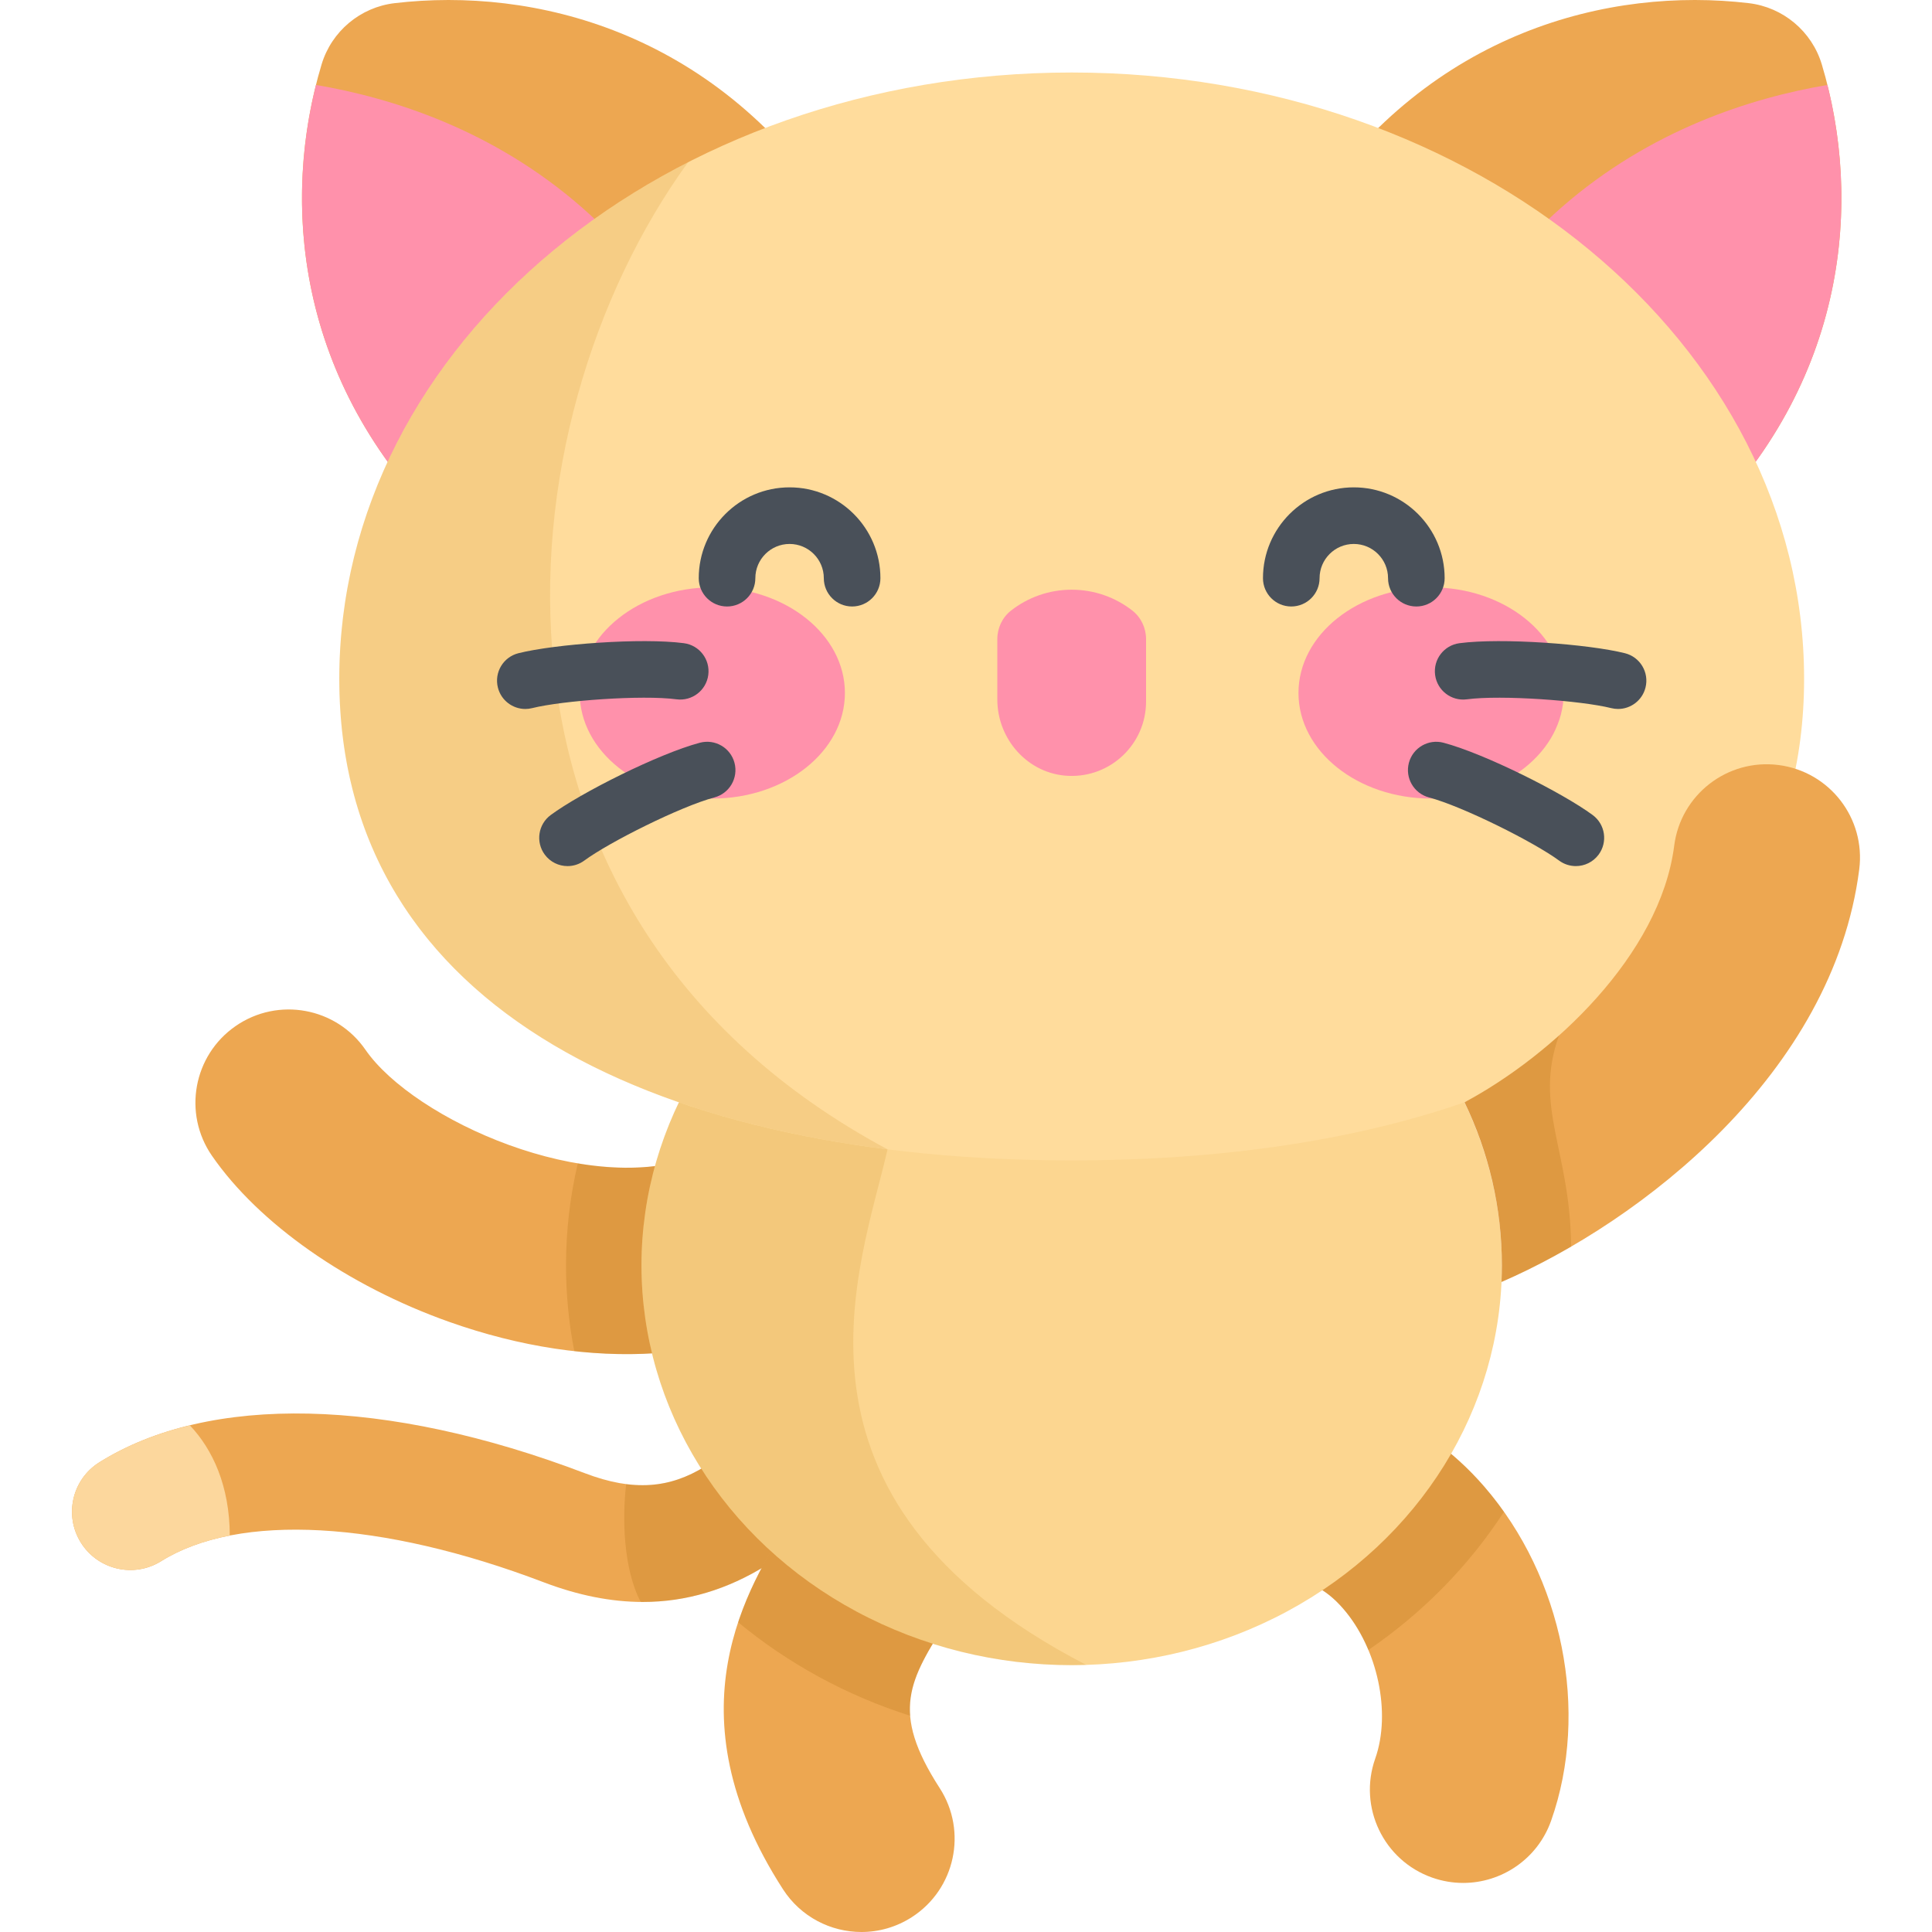 <svg version="1.1" id="Capa_1" xmlns="http://www.w3.org/2000/svg" xmlns:xlink="http://www.w3.org/1999/xlink" x="0px" y="0px" viewBox="0 0 512.001 512.001" style="enable-background:new 0 0 512.001 512.001;" xml:space="preserve">
	<path style="fill:#EDA751;" d="M170.363,424.537c-8.426,0.001-17.179-1.749-26.349-5.242c-42.88-16.334-80.747-18.419-101.295-5.575
		c-7.233,4.521-16.766,2.323-21.288-4.913c-4.522-7.235-2.323-16.766,4.913-21.288c29.132-18.207,76.03-17.148,128.669,2.903
		c25.839,9.842,38.443-3.754,62.282-32.946l0.878-1.074c5.398-6.607,15.13-7.588,21.737-2.191c6.607,5.398,7.588,15.131,2.191,21.738
		l-0.874,1.069c-12.018,14.717-23.37,28.617-38.018,37.741C192.732,421.282,181.853,424.536,170.363,424.537z"></path>
	<path style="opacity:0.2;fill:#A35F00;enable-background:new    ;" d="M239.909,354.211c-6.607-5.397-16.339-4.417-21.737,2.191
		l-0.878,1.074c-20.221,24.763-32.363,38.295-51.352,35.827c-1.051,8.912-0.793,22.367,3.849,31.22
		c0.19,0.002,0.382,0.015,0.571,0.015c11.489-0.001,22.369-3.255,32.845-9.779c14.648-9.123,26-23.023,38.018-37.741l0.874-1.069
		C247.497,369.341,246.517,359.609,239.909,354.211z"></path>
	<path style="fill:#FCD79D;" d="M50.314,377.726c-8.905,2.154-16.957,5.409-23.97,9.792c-7.236,4.522-9.434,14.053-4.913,21.288
		c4.522,7.236,14.056,9.434,21.288,4.913c5.066-3.166,11.188-5.421,18.175-6.783C60.857,393.801,56.363,384.109,50.314,377.726z"></path>
	<g>
		<path style="fill:#EDA751;" d="M387.756,498.998c-2.734,0-5.514-0.457-8.238-1.42c-12.871-4.55-19.616-18.672-15.066-31.543
			c4.284-12.118,0.641-29.185-8.474-39.702c-4.936-5.695-10.162-8.039-15.533-6.965c-13.379,2.675-26.406-6.008-29.082-19.395
			c-2.675-13.387,6.009-26.407,19.395-29.082c23.074-4.607,45.879,3.798,62.578,23.065c20.831,24.035,27.954,59.623,17.725,88.556
			C407.474,492.658,397.938,498.998,387.756,498.998z"></path>
		<path style="fill:#EDA751;" d="M228.293,512.001c-8.112,0-16.058-3.989-20.787-11.311c-30.328-46.959-9.369-80.116,1.891-97.93
			c2.091-3.308,4.066-6.432,5.313-8.928c6.106-12.209,20.953-17.157,33.163-11.054c12.21,6.105,17.159,20.952,11.054,33.163
			c-2.355,4.709-5.094,9.042-7.743,13.233c-10.215,16.16-15.342,24.271-2.151,44.695c7.406,11.468,4.114,26.768-7.354,34.174
			C237.535,510.722,232.887,512.001,228.293,512.001z"></path>
		<path style="fill:#EDA751;" d="M173.748,358.609c-17.21,1.151-35.884-1.624-54.697-8.294
			c-26.923-9.545-50.429-26.004-62.881-44.026c-7.759-11.232-4.945-26.627,6.287-34.386c11.235-7.76,26.628-4.944,34.387,6.287
			c12.851,18.6,59.317,39.401,88.053,28.044c12.692-5.023,27.055,1.202,32.075,13.897s-1.202,27.055-13.897,32.074
			C194.033,355.78,184.157,357.913,173.748,358.609z"></path>
	</g>
	<g>
		<path style="opacity:0.2;fill:#A35F00;enable-background:new    ;" d="M184.897,306.233c-9.311,3.68-20.485,3.969-31.772,2.065
			c-2.038,8.716-3.122,17.764-3.122,27.047c0,7.756,0.755,15.348,2.19,22.72c7.365,0.82,14.582,1.01,21.554,0.544
			c10.409-0.696,20.285-2.829,29.327-6.404c12.695-5.02,18.917-19.38,13.897-32.075C211.952,307.434,197.589,301.21,184.897,306.233z
			"></path>
		<path style="opacity:0.2;fill:#A35F00;enable-background:new    ;" d="M247.874,382.779c-12.21-6.103-27.057-1.155-33.163,11.054
			c-1.247,2.495-3.223,5.62-5.313,8.927c-4.315,6.826-10.051,15.908-13.783,27.153c13.171,10.887,28.622,19.392,45.589,24.781
			c-0.685-8.633,3.675-15.544,9.981-25.52c2.649-4.191,5.388-8.525,7.743-13.233C265.033,403.731,260.084,388.884,247.874,382.779z"></path>
		<path style="opacity:0.2;fill:#A35F00;enable-background:new    ;" d="M398.563,400.638c-1.634-2.309-3.374-4.544-5.228-6.683
			c-16.699-19.267-39.504-27.672-62.578-23.065c-13.386,2.675-22.07,15.695-19.395,29.082c2.676,13.388,15.703,22.07,29.082,19.395
			c5.371-1.074,10.597,1.27,15.533,6.965c2.736,3.156,4.967,6.909,6.65,10.934C377.028,427.43,389.278,414.973,398.563,400.638z"></path>
	</g>
	<ellipse style="fill:#FCD690;" cx="284.01" cy="335.341" rx="114.01" ry="105.94"></ellipse>
	<path style="opacity:0.15;fill:#C17A00;enable-background:new    ;" d="M235.205,304.589L235.205,304.589
		c-19.841-2.5-38.448-6.628-55.292-12.468c-6.359,13.201-9.909,27.824-9.909,43.223c0,58.508,51.043,105.938,114.007,105.938
		c1.288,0,2.568-0.027,3.845-0.067C202.495,397.072,228.268,335.279,235.205,304.589z"></path>
	<path style="fill:#EDA751;" d="M214.63,151.649c22.309-18.719,37.203-50.143,5.737-96.597C188.652,8.232,141.433-3.504,104.57,0.839
		C95.482,1.91,87.856,8.308,85.223,17.073c-10.678,35.55-7.32,84.089,33.282,123.452C158.788,179.58,192.321,170.368,214.63,151.649z
		"></path>
	<path style="fill:#FF91AB;" d="M83.739,22.512c-8.754,34.953-3.804,80.619,34.766,118.013c34.916,33.852,64.755,31.433,86.615,18
		C190.086,56.464,124.411,29.4,83.739,22.512z"></path>
	<path style="fill:#EDA751;" d="M353.391,151.649c-22.309-18.719-37.203-50.143-5.737-96.597
		c31.715-46.82,78.934-58.557,115.797-54.214c9.088,1.071,16.714,7.469,19.347,16.234c10.678,35.55,7.32,84.089-33.282,123.452
		C409.233,179.58,375.699,170.368,353.391,151.649z"></path>
	<path style="fill:#FF91AB;" d="M484.282,22.512c8.754,34.953,3.804,80.619-34.765,118.013c-34.917,33.852-64.755,31.433-86.615,18
		C377.935,56.464,443.61,29.4,484.282,22.512z"></path>
	<path style="fill:#FFDC9C;" d="M478.106,179.902c0,88.746-86.899,127.616-194.095,127.616S89.916,268.648,89.916,179.902
		S176.815,19.214,284.01,19.214C391.206,19.214,478.106,91.156,478.106,179.902z"></path>
	<path style="opacity:0.15;fill:#C17A00;enable-background:new    ;" d="M89.915,179.902c0,74.79,61.719,114.155,145.289,124.687
		c-114.666-61.483-103.5-191.795-52.864-261.582C126.887,71.294,89.915,122.021,89.915,179.902z"></path>
	<g>
		<ellipse style="fill:#FF91AB;" cx="188.77" cy="183.641" rx="35.14" ry="27.986"></ellipse>
		<ellipse style="fill:#FF91AB;" cx="379.25" cy="183.641" rx="35.14" ry="27.986"></ellipse>
	</g>
	<g>
		<path style="fill:#495059;" d="M225.82,160.727c-4.142,0-7.5-3.358-7.5-7.5c0-5.003-4.07-9.073-9.073-9.073
			c-5.003,0-9.072,4.07-9.072,9.073c0,4.142-3.358,7.5-7.5,7.5s-7.5-3.358-7.5-7.5c0-13.274,10.799-24.073,24.072-24.073
			c13.274,0,24.073,10.799,24.073,24.073C233.32,157.369,229.962,160.727,225.82,160.727z"></path>
		<path style="fill:#495059;" d="M375.346,160.727c-4.142,0-7.5-3.358-7.5-7.5c0-5.003-4.07-9.073-9.073-9.073
			s-9.073,4.07-9.073,9.073c0,4.142-3.358,7.5-7.5,7.5s-7.5-3.358-7.5-7.5c0-13.274,10.799-24.073,24.073-24.073
			s24.073,10.799,24.073,24.073C382.846,157.369,379.488,160.727,375.346,160.727z"></path>
	</g>
	<path style="fill:#FF91AB;" d="M283.058,205.606c-10.602-0.499-18.758-9.632-18.758-20.245V169.38c0-2.949,1.322-5.764,3.646-7.579
		c4.432-3.46,10.006-5.524,16.064-5.524c6.059,0,11.633,2.064,16.064,5.524c2.324,1.815,3.646,4.63,3.646,7.579v16.537
		C303.721,197.12,294.377,206.139,283.058,205.606z" class="mouth"></path>
	<g>
		<path style="fill:#495059;" d="M139.212,187.884c-3.36,0-6.418-2.275-7.27-5.683c-1.005-4.019,1.438-8.091,5.457-9.095
			c9.65-2.414,32.647-4.132,43.85-2.652c4.107,0.543,6.995,4.312,6.453,8.418c-0.543,4.107-4.309,6.994-8.419,6.453
			c-9.134-1.208-30.26,0.336-38.245,2.333C140.427,187.811,139.814,187.884,139.212,187.884z"></path>
		<path style="fill:#495059;" d="M150.405,229.524c-2.3,0-4.569-1.054-6.04-3.046c-2.46-3.333-1.752-8.028,1.58-10.488
			c8.004-5.908,28.611-16.26,39.531-19.159c4.005-1.062,8.111,1.321,9.173,5.325c1.063,4.003-1.321,8.11-5.325,9.173
			c-8.903,2.363-27.849,11.841-34.472,16.729C153.513,229.047,151.952,229.524,150.405,229.524z"></path>
		<path style="fill:#495059;" d="M428.809,187.884c-0.603,0-1.214-0.073-1.825-0.226c-7.984-1.996-29.111-3.541-38.245-2.333
			c-4.109,0.546-7.875-2.346-8.419-6.453c-0.543-4.106,2.346-7.875,6.453-8.418c11.201-1.481,34.199,0.238,43.85,2.652
			c4.018,1.004,6.461,5.077,5.456,9.095C435.227,185.609,432.169,187.884,428.809,187.884z"></path>
		<path style="fill:#495059;" d="M417.616,229.524c-1.547,0-3.108-0.477-4.448-1.466c-6.623-4.889-25.568-14.366-34.471-16.729
			c-4.003-1.063-6.387-5.17-5.325-9.173c1.063-4.003,5.172-6.384,9.173-5.325c10.919,2.899,31.527,13.251,39.531,19.159
			c3.332,2.46,4.04,7.156,1.58,10.488C422.185,228.47,419.915,229.524,417.616,229.524z"></path>
	</g>
	<path style="fill:#EDA751;" d="M471.333,202.74c-13.542-1.735-25.922,7.843-27.652,21.384
		c-3.714,29.053-32.414,55.641-55.554,67.996l-0.003,0.002c6.356,13.2,9.895,27.827,9.895,43.223c0,1.471-0.041,2.934-0.105,4.39l0,0
		c36.699-15.895,87.874-55.129,94.804-109.343C494.448,216.851,484.874,204.47,471.333,202.74z"></path>
	<path style="opacity:0.2;fill:#A35F00;enable-background:new    ;" d="M416.367,330.364c-0.232-25.749-10.003-36.871-3.232-55.93
		c-8.146,7.299-16.916,13.365-25.008,17.685l-0.003,0.002c6.356,13.2,9.895,27.827,9.895,43.223c0,1.471-0.041,2.934-0.105,4.39
		C403.774,337.196,410.006,334.059,416.367,330.364z"></path>
	</svg>